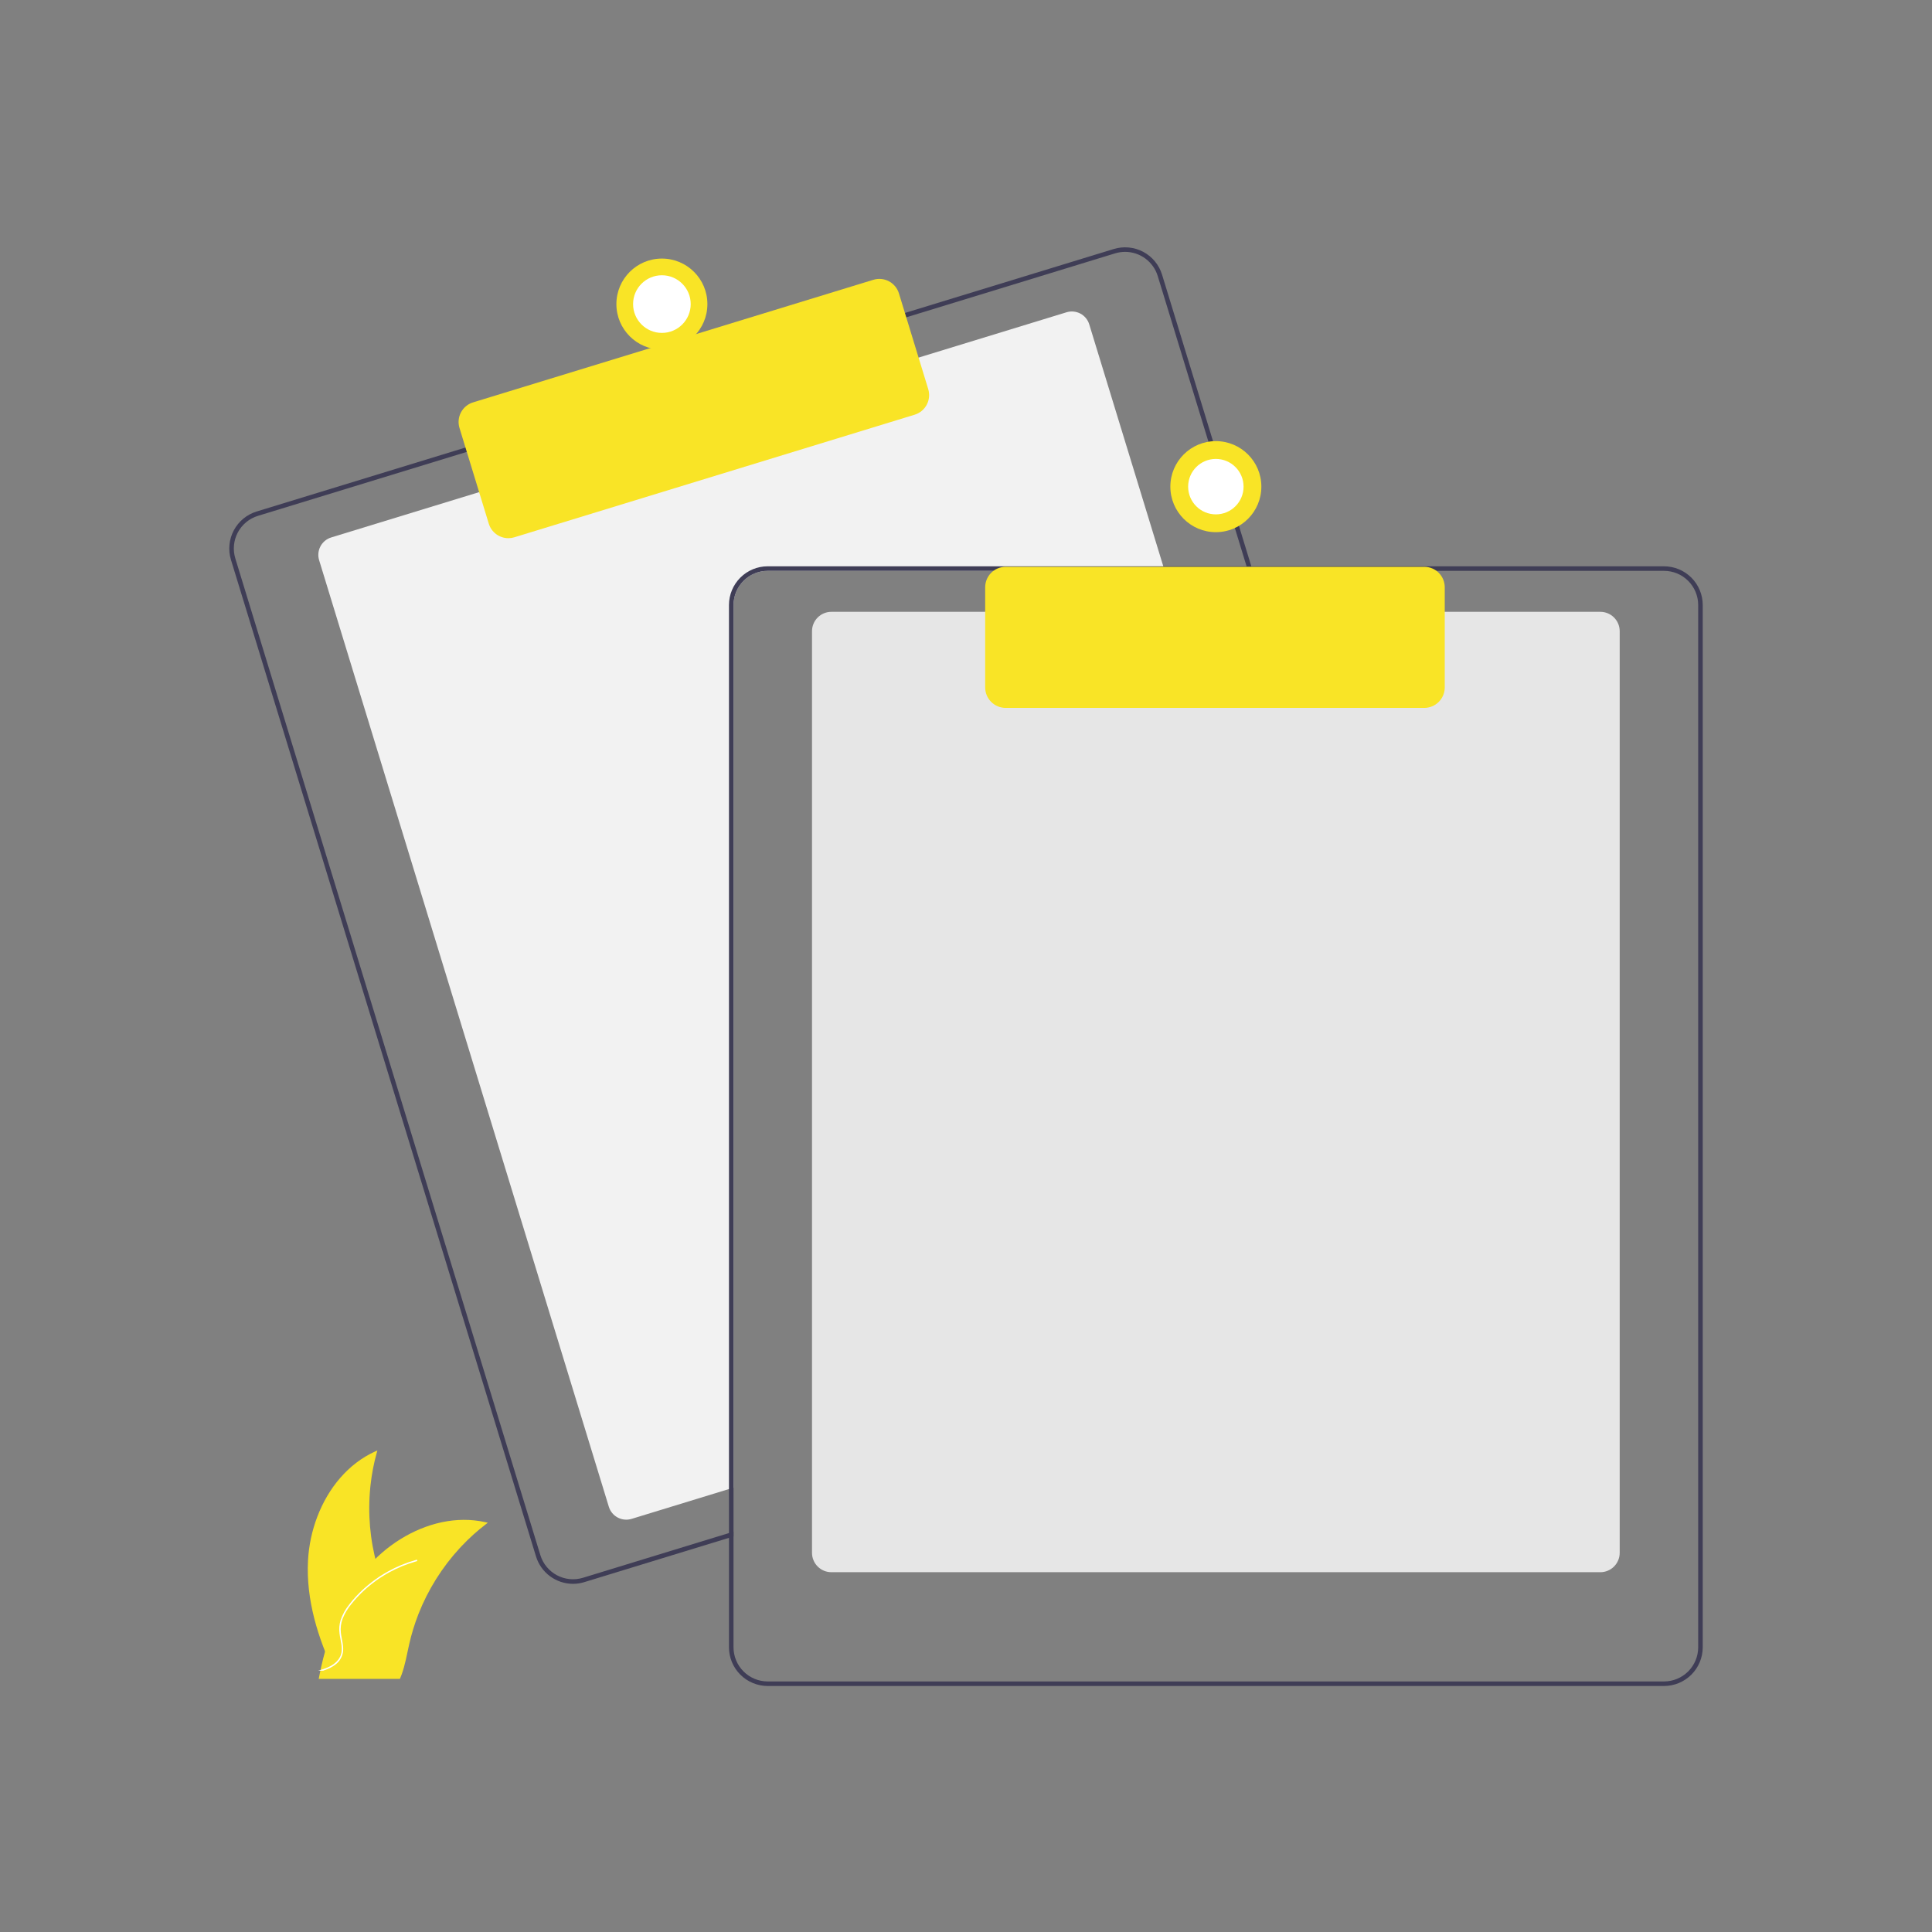 <svg width="1500" height="1500" viewBox="0 0 1500 1500" fill="none" xmlns="http://www.w3.org/2000/svg">
<rect x="0" y="0" width="1500" height="1500" fill="#808080" stroke="none"/>
<g clip-path="url(#clip0_6_193)">
<path d="M904.258 443.21H596C588.975 443.218 582.241 446.013 577.274 450.982C572.306 455.95 569.512 462.687 569.504 469.713V1155.01L565.971 1156.09L490.35 1179.26C486.766 1180.35 482.895 1179.97 479.587 1178.21C476.278 1176.46 473.803 1173.46 472.704 1169.87L247.767 434.923C246.672 431.338 247.045 427.465 248.804 424.155C250.563 420.845 253.564 418.369 257.147 417.271L373.678 381.579L711.507 278.144L828.037 242.452C829.81 241.906 831.674 241.715 833.521 241.891C835.369 242.066 837.163 242.604 838.802 243.474C840.441 244.344 841.893 245.528 843.074 246.96C844.255 248.391 845.142 250.042 845.684 251.817L903.181 439.676L904.258 443.21Z" fill="#F2F2F2"/>
<path d="M971.524 439.676L902.227 213.263C901.074 209.49 899.189 205.982 896.68 202.938C894.171 199.895 891.087 197.376 887.605 195.525C884.122 193.674 880.309 192.527 876.383 192.151C872.458 191.775 868.496 192.176 864.726 193.332L700.89 243.495L363.079 346.948L199.244 397.128C191.633 399.466 185.26 404.729 181.524 411.762C177.788 418.794 176.995 427.023 179.318 434.64L416.16 1208.43C418.047 1214.58 421.855 1219.96 427.024 1223.78C432.193 1227.61 438.452 1229.68 444.883 1229.68C447.859 1229.68 450.818 1229.24 453.661 1228.36L565.97 1193.97L569.503 1192.88V1189.19L565.97 1190.26L452.619 1224.98C445.901 1227.03 438.645 1226.33 432.443 1223.04C426.24 1219.74 421.598 1214.12 419.534 1207.4L182.71 433.597C181.687 430.27 181.331 426.774 181.661 423.309C181.991 419.843 183.002 416.477 184.634 413.403C186.267 410.329 188.49 407.607 191.175 405.394C193.861 403.18 196.957 401.518 200.285 400.503L364.121 350.323L701.933 246.887L865.768 196.707C868.293 195.936 870.918 195.543 873.558 195.54C879.223 195.553 884.735 197.38 889.287 200.754C893.839 204.127 897.192 208.87 898.853 214.287L967.832 439.676L968.927 443.21H972.602L971.524 439.676Z" fill="#3F3D56"/>
<path d="M394.706 417.849C391.302 417.847 387.988 416.753 385.25 414.728C382.512 412.704 380.496 409.855 379.495 406.6L356.743 332.262C356.132 330.265 355.919 328.168 356.119 326.089C356.318 324.01 356.925 321.991 357.904 320.146C358.883 318.302 360.217 316.669 361.827 315.34C363.438 314.011 365.294 313.013 367.291 312.402L678.074 217.229C682.105 215.998 686.46 216.418 690.183 218.396C693.905 220.374 696.691 223.748 697.929 227.778L720.682 302.117C721.911 306.15 721.491 310.505 719.514 314.229C717.537 317.952 714.164 320.739 710.135 321.978L399.351 417.151C397.846 417.613 396.281 417.848 394.706 417.849V417.849Z" fill="#F9E426"/>
<path d="M513.892 271.431C533.403 271.431 549.22 255.61 549.22 236.093C549.22 216.576 533.403 200.754 513.892 200.754C494.38 200.754 478.563 216.576 478.563 236.093C478.563 255.61 494.38 271.431 513.892 271.431Z" fill="#F9E426"/>
<path d="M513.892 258.47C526.247 258.47 536.263 248.452 536.263 236.093C536.263 223.734 526.247 213.716 513.892 213.716C501.536 213.716 491.521 223.734 491.521 236.093C491.521 248.452 501.536 258.47 513.892 258.47Z" fill="white"/>
<path d="M1242.51 1220.65H645.46C641.479 1220.65 637.663 1219.07 634.848 1216.25C632.033 1213.43 630.45 1209.62 630.446 1205.64V490.033C630.45 486.051 632.033 482.234 634.848 479.418C637.663 476.602 641.479 475.019 645.46 475.014H1242.51C1246.49 475.019 1250.31 476.603 1253.12 479.418C1255.94 482.234 1257.52 486.051 1257.53 490.033V1205.64C1257.52 1209.62 1255.94 1213.43 1253.12 1216.25C1250.31 1219.07 1246.49 1220.65 1242.51 1220.65V1220.65Z" fill="#E6E6E6"/>
<path d="M967.832 439.676H596C588.039 439.687 580.408 442.855 574.779 448.486C569.149 454.117 565.982 461.75 565.971 469.713V1190.26L569.504 1189.19V469.713C569.512 462.687 572.306 455.95 577.274 450.982C582.241 446.013 588.975 443.218 596 443.21H968.928L967.832 439.676ZM1291.97 439.676H596C588.039 439.687 580.408 442.855 574.779 448.486C569.149 454.117 565.982 461.75 565.971 469.713V1278.96C565.982 1286.93 569.149 1294.56 574.779 1300.19C580.408 1305.82 588.039 1308.99 596 1309H1291.97C1299.93 1308.99 1307.56 1305.82 1313.19 1300.19C1318.82 1294.56 1321.99 1286.93 1322 1278.96V469.713C1321.99 461.75 1318.82 454.117 1313.19 448.486C1307.56 442.855 1299.93 439.687 1291.97 439.676V439.676ZM1318.47 1278.96C1318.46 1285.99 1315.66 1292.73 1310.7 1297.69C1305.73 1302.66 1299 1305.46 1291.97 1305.47H596C588.975 1305.46 582.241 1302.66 577.274 1297.69C572.306 1292.73 569.512 1285.99 569.504 1278.96V469.713C569.512 462.687 572.306 455.95 577.274 450.982C582.241 446.013 588.975 443.218 596 443.21H1291.97C1299 443.218 1305.73 446.013 1310.7 450.982C1315.66 455.95 1318.46 462.687 1318.47 469.713V1278.96Z" fill="#3F3D56"/>
<path d="M1105.8 549.614H780.783C776.568 549.609 772.527 547.932 769.546 544.951C766.566 541.97 764.89 537.927 764.885 533.711V455.967C764.89 451.751 766.566 447.709 769.546 444.728C772.527 441.746 776.568 440.069 780.783 440.065H1105.8C1110.02 440.069 1114.06 441.746 1117.04 444.728C1120.02 447.709 1121.7 451.751 1121.7 455.967V533.711C1121.7 537.927 1120.02 541.97 1117.04 544.951C1114.06 547.932 1110.02 549.609 1105.8 549.614V549.614Z" fill="#F9E426"/>
<path d="M943.985 413.172C963.497 413.172 979.314 397.351 979.314 377.834C979.314 358.317 963.497 342.495 943.985 342.495C924.474 342.495 908.657 358.317 908.657 377.834C908.657 397.351 924.474 413.172 943.985 413.172Z" fill="#F9E426"/>
<path d="M943.985 399.358C955.87 399.358 965.504 389.721 965.504 377.834C965.504 365.946 955.87 356.309 943.985 356.309C932.101 356.309 922.467 365.946 922.467 377.834C922.467 389.721 932.101 399.358 943.985 399.358Z" fill="white"/>
<path d="M378.732 1182.23C378.235 1182.62 377.725 1183 377.229 1183.4C370.499 1188.55 364.198 1194.24 358.389 1200.41C357.935 1200.87 357.482 1201.36 357.042 1201.84L357.028 1201.85C343.255 1216.8 332.364 1234.17 324.905 1253.08L324.863 1253.21C324.849 1253.25 324.835 1253.28 324.82 1253.32C321.864 1260.89 319.48 1268.67 317.69 1276.6C315.96 1284.34 314.543 1292.63 311.835 1300.09C311.424 1301.23 310.97 1302.37 310.488 1303.46H247.462C247.675 1302.34 247.902 1301.21 248.128 1300.09C251.335 1283.66 256.345 1267.64 263.07 1252.32C263.297 1251.81 263.524 1251.3 263.779 1250.79C267.25 1243.21 271.332 1235.94 275.984 1229.03C275.984 1229.02 275.985 1229.02 275.985 1229.02C275.986 1229.02 275.987 1229.02 275.988 1229.02C275.99 1229.01 275.991 1229.01 275.993 1229.01C275.995 1229.01 275.997 1229.01 275.998 1229.01C278.553 1225.24 281.297 1221.6 284.22 1218.11C291.802 1209.09 300.758 1201.32 310.758 1195.09C310.815 1195.05 310.885 1195.02 310.942 1194.98C330.845 1182.63 354.434 1176.75 376.988 1181.84H377.002C377.583 1181.96 378.15 1182.09 378.732 1182.23Z" fill="#F9E426"/>
<path d="M311.641 1280.64C309.586 1288.35 304.185 1294.77 297.664 1299.45C296.601 1300.21 295.509 1300.92 294.403 1301.59C294.063 1301.78 293.723 1302 293.369 1302.18C292.986 1302.41 292.603 1302.62 292.22 1302.82H261.558C261.005 1301.7 260.466 1300.57 259.927 1299.45C246.786 1271.83 237.558 1242.04 239.131 1211.69C239.756 1199.92 242.229 1188.32 246.46 1177.31C254.881 1155.38 270.248 1136.4 291.384 1126.85C291.908 1126.61 292.461 1126.37 293 1126.14C292.83 1126.75 292.66 1127.35 292.49 1127.96C290.222 1136.12 288.62 1144.46 287.698 1152.89C287.613 1153.54 287.542 1154.19 287.486 1154.86C285.472 1175.18 287.26 1195.7 292.759 1215.37C292.773 1215.42 292.787 1215.47 292.802 1215.51C294.007 1219.87 295.405 1224.15 296.998 1228.37C298.245 1231.7 299.592 1234.99 301.066 1238.22C307.218 1251.79 315.469 1266.25 311.641 1280.64Z" fill="#F9E426"/>
</g>
<path d="M323.56 1212.12C323.22 1212.21 322.88 1212.31 322.55 1212.41C315.542 1214.41 308.777 1217.19 302.38 1220.68C302.06 1220.85 301.74 1221.03 301.42 1221.21C292.58 1226.14 284.555 1232.41 277.63 1239.8C277.625 1239.81 277.621 1239.81 277.62 1239.82C277.54 1239.9 277.45 1239.99 277.38 1240.07C275.78 1241.79 274.24 1243.58 272.78 1245.42C269.924 1248.85 267.623 1252.71 265.96 1256.85C264.689 1260.3 264.241 1264 264.65 1267.66C264.68 1268.03 264.73 1268.39 264.78 1268.76C264.82 1269.05 264.86 1269.34 264.91 1269.64C265.57 1273.65 266.71 1277.67 266.39 1281.76C266.195 1283.86 265.559 1285.89 264.523 1287.72C263.487 1289.55 262.075 1291.14 260.38 1292.39C259.228 1293.28 257.996 1294.06 256.7 1294.73C254.847 1295.69 252.917 1296.48 250.93 1297.11H247C247.53 1296.96 248.05 1296.81 248.58 1296.66C250.461 1296.13 252.307 1295.48 254.11 1294.73C255.14 1294.3 256.142 1293.81 257.11 1293.25C261.13 1290.94 264.48 1287.4 265.18 1282.67C265.79 1278.53 264.61 1274.39 263.91 1270.34C263.79 1269.64 263.68 1268.95 263.62 1268.26C263.143 1264.75 263.433 1261.18 264.47 1257.8C265.909 1253.58 268.06 1249.64 270.83 1246.14C272.544 1243.86 274.373 1241.68 276.31 1239.59C276.55 1239.32 276.8 1239.05 277.06 1238.78C284.131 1231.34 292.294 1225.03 301.27 1220.05H301.28C307.954 1216.33 315.034 1213.4 322.38 1211.31H322.39C322.72 1211.21 323.06 1211.11 323.39 1211.02C324.08 1210.84 324.24 1211.93 323.56 1212.12Z" fill="white"/>
<defs>
<clipPath id="clip0_6_193">
<rect width="1144" height="1117" fill="white" transform="translate(178 192)"/>
</clipPath>
</defs>
</svg>
